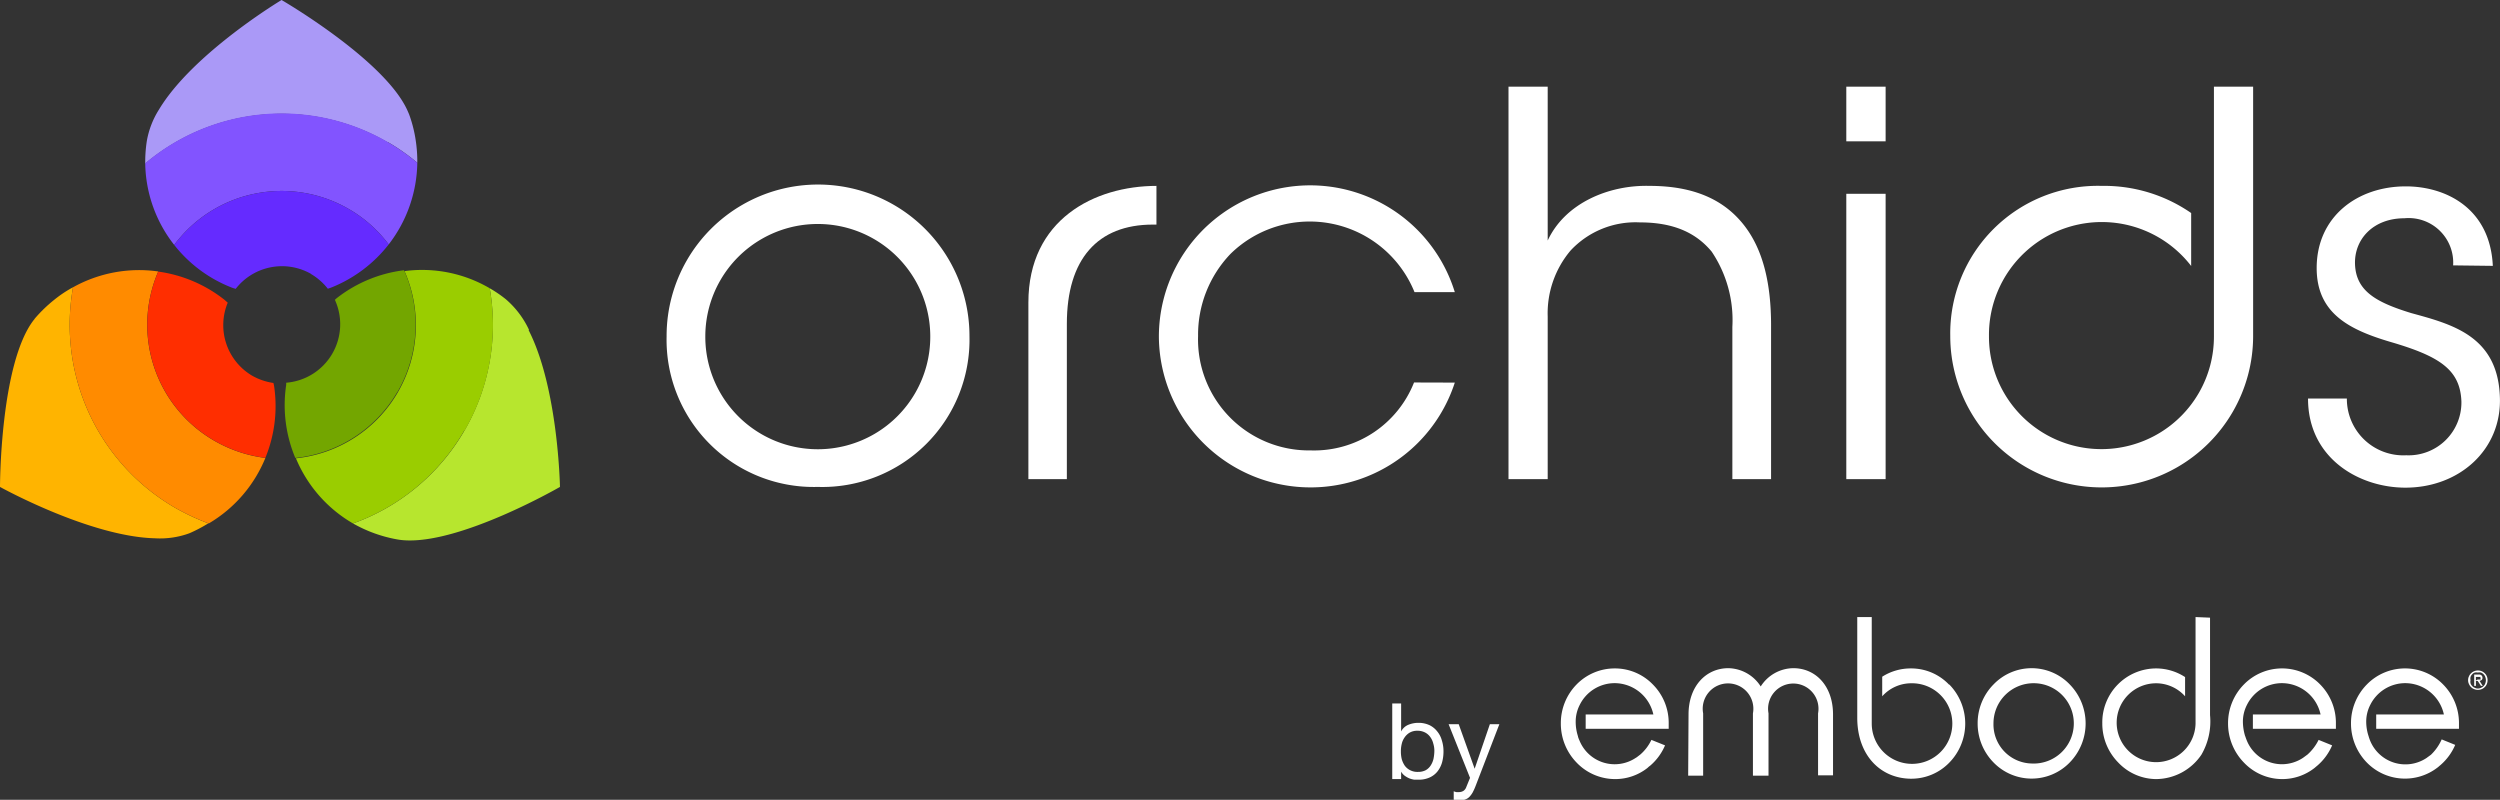 <svg xmlns="http://www.w3.org/2000/svg" xmlns:xlink="http://www.w3.org/1999/xlink" viewBox="0 0 205.37 65.7"><rect x="0" y="0" width="205.37" height="65.7" fill="#333333" stroke="none"/><defs><style>.cls-1{fill:none;}.cls-2{clip-path:url(#clip-path);}.cls-3{fill:#aa99f7;}.cls-4{fill:#b7e62e;}.cls-5{fill:#ffb400;}.cls-6{fill:#8254ff;}.cls-7{fill:#9acd00;}.cls-8{fill:#ff8b00;}.cls-9{fill:#652bff;}.cls-10{fill:#73a600;}.cls-11{fill:#ff2e00;}.cls-12{fill:#fff;}</style><clipPath id="clip-path"><rect class="cls-1" width="205.37" height="65.7"/></clipPath></defs><g id="Layer_2" data-name="Layer 2"><g id="Layer_5" data-name="Layer 5"><g class="cls-2"><path class="cls-3" d="M31.84,11.66a17.15,17.15,0,0,1,2.44,1.71v-.13a11.21,11.21,0,0,0-.12-1.64,10.74,10.74,0,0,0-.55-2.2l-.09-.21C31.75,5,23.13,0,23.13,0S15.84,4.37,13.06,9a7.1,7.1,0,0,0-1,2.59,11.24,11.24,0,0,0-.13,1.65c0,.06,0,.13,0,.2a17.37,17.37,0,0,1,19.91-1.75"/><path class="cls-4" d="M43.45,27.08a7.48,7.48,0,0,0-1.9-2.5,10.22,10.22,0,0,0-1.32-.9A17.34,17.34,0,0,1,29,43a11.39,11.39,0,0,0,3.62,1.31,5,5,0,0,0,.56.07C37.83,44.72,46,40,46,40s-.14-8.11-2.57-12.87"/><path class="cls-5" d="M6,23.6l-.15.08a9.83,9.83,0,0,0-1.36.92,11.7,11.7,0,0,0-1.64,1.58.44.44,0,0,1-.08.11C0,29.88,0,40,0,40s7.37,4.09,12.74,4.22a7,7,0,0,0,2.81-.41A11.88,11.88,0,0,0,17,43.06l.11-.07a18.75,18.75,0,0,1-2.73-1.28A17.37,17.37,0,0,1,6,23.6"/><path class="cls-6" d="M28.65,17.17a10.84,10.84,0,0,1,3.28,2.91,11.21,11.21,0,0,0,2.35-6.71,17.15,17.15,0,0,0-2.44-1.71,17.37,17.37,0,0,0-19.91,1.75,11.11,11.11,0,0,0,2.38,6.71,11,11,0,0,1,14.34-2.95"/><path class="cls-7" d="M38.16,35.39a17.28,17.28,0,0,0,2.07-11.71l0,0a11,11,0,0,0-7-1.41,11,11,0,0,1-8.92,15.38A11.1,11.1,0,0,0,29,43L29,43a17.3,17.3,0,0,0,9.14-7.63"/><path class="cls-8" d="M13,22.3a11.15,11.15,0,0,0-7,1.3,17.37,17.37,0,0,0,8.38,18.11A18.75,18.75,0,0,0,17.15,43a11.11,11.11,0,0,0,4.65-5.38,11.13,11.13,0,0,1-4.19-1.41A11,11,0,0,1,13,22.3"/><path class="cls-9" d="M25.55,22.51a4.89,4.89,0,0,1,1.38,1.21l.26-.09a11.29,11.29,0,0,0,4.74-3.55,10.84,10.84,0,0,0-3.28-2.91,11,11,0,0,0-14.34,2.95A11.17,11.17,0,0,0,19,23.61c.12.05.24.08.36.12a4.82,4.82,0,0,1,6.21-1.22"/><path class="cls-10" d="M32.65,32.2a11,11,0,0,0,.54-10,11.2,11.2,0,0,0-5.55,2.31l-.13.12a4.82,4.82,0,0,1-4,6.81c0,.06,0,.12,0,.18h0a11.22,11.22,0,0,0,.75,6,11,11,0,0,0,8.38-5.42"/><path class="cls-11" d="M18.69,24.85l-.26-.23A11.26,11.26,0,0,0,13,22.31,11,11,0,0,0,17.61,36.2a11.13,11.13,0,0,0,4.19,1.41,11.18,11.18,0,0,0,.72-5.87,2.8,2.8,0,0,0-.06-.28,5,5,0,0,1-1.75-.6,4.82,4.82,0,0,1-2-6"/><path class="cls-12" d="M57.94,27.69a9.24,9.24,0,1,0,18.48-.05,9.24,9.24,0,1,0-18.48,0Zm-3.18-.09a12.44,12.44,0,0,1,24.88,0A12.1,12.1,0,0,1,67.18,40,12.09,12.09,0,0,1,54.76,27.64Z"/><path class="cls-12" d="M95,15.27v3.18h-.3c-4.53,0-7.06,2.83-7.06,8.15V39.36H84.48V24.85c0-6.81,5.42-9.58,10.54-9.58"/><path class="cls-12" d="M119.51,31.43A12.46,12.46,0,0,1,95.2,27.64,12.43,12.43,0,0,1,119.51,24H116.2a9.29,9.29,0,0,0-15.12-3.14,9.6,9.6,0,0,0-2.66,6.75A9.11,9.11,0,0,0,107.66,37a8.83,8.83,0,0,0,8.5-5.58Z"/><path class="cls-12" d="M123.92,7.12h3.22V19.76c1.44-3.1,5.06-4.58,8.37-4.49,3.7,0,6.14,1.17,7.75,3.22s2.23,4.88,2.23,8.24V39.36h-3.18V26.86a10.07,10.07,0,0,0-1.7-6.19c-1.27-1.53-3.1-2.4-5.89-2.4a7.29,7.29,0,0,0-5.7,2.31A8,8,0,0,0,127.14,26V39.36h-3.22Z"/><path class="cls-12" d="M151.67,15.92h3.23V39.36h-3.23Zm0-8.8h3.23v4.49h-3.23Z"/><path class="cls-12" d="M201.52,21.8a3.66,3.66,0,0,0-4-3.87c-2.58,0-4.14,1.74-4.06,3.79.09,2.22,1.79,3.13,4.62,4,3.36.92,7.11,1.88,7.28,6.89.17,4.31-3.31,7.45-7.76,7.45-3.79,0-8-2.4-8-7.32h3.19a4.64,4.64,0,0,0,4.88,4.66,4.34,4.34,0,0,0,4.53-4.4c-.09-2.66-1.83-3.75-5.89-4.93-3.35-1-6-2.35-6-6.05,0-4.23,3.35-6.71,7.32-6.71,3.27,0,6.93,1.78,7.15,6.53Z"/><path class="cls-12" d="M185.09,27.64V7.12h-3.22v20h0c0,.17,0,.34,0,.51h0a9.24,9.24,0,1,1-18.48.05v-.05A9.27,9.27,0,0,1,180,21.85V17.5a12.56,12.56,0,0,0-7.35-2.23A12.12,12.12,0,0,0,160.21,27.6v0a12.44,12.44,0,0,0,24.88,0Z"/><path class="cls-12" d="M115.1,57.79v2.3h0a1.15,1.15,0,0,1,.57-.54,2.16,2.16,0,0,1,.86-.17,2.13,2.13,0,0,1,.9.19,1.81,1.81,0,0,1,.64.52,2,2,0,0,1,.38.75,2.92,2.92,0,0,1,.13.9,3.37,3.37,0,0,1-.12.9,2.17,2.17,0,0,1-.38.74,1.74,1.74,0,0,1-.64.49,2.13,2.13,0,0,1-.9.18l-.36,0a2.08,2.08,0,0,1-.41-.11,2,2,0,0,1-.37-.21,1.1,1.1,0,0,1-.3-.34h0V64h-.73V57.79Zm2.64,3.29a1.48,1.48,0,0,0-.25-.54,1.19,1.19,0,0,0-.43-.37,1.32,1.32,0,0,0-.62-.14,1.22,1.22,0,0,0-.63.15,1.31,1.31,0,0,0-.42.39,1.48,1.48,0,0,0-.24.54,2.48,2.48,0,0,0-.07.61,2.73,2.73,0,0,0,.07.64,1.91,1.91,0,0,0,.25.54,1.23,1.23,0,0,0,.44.37,1.3,1.3,0,0,0,.65.14,1.33,1.33,0,0,0,.63-.14,1.18,1.18,0,0,0,.41-.39,1.69,1.69,0,0,0,.23-.55,3.48,3.48,0,0,0,.07-.64,2,2,0,0,0-.09-.61"/><path class="cls-12" d="M121.22,64.56a4.88,4.88,0,0,1-.25.55,1.88,1.88,0,0,1-.28.37.9.9,0,0,1-.34.2,1.09,1.09,0,0,1-.42.07l-.26,0a1,1,0,0,1-.25-.06V65a1,1,0,0,0,.22.07l.21,0a.68.68,0,0,0,.38-.11.62.62,0,0,0,.22-.3l.31-.76L119,59.49h.83l1.31,3.66h0l1.25-3.66h.78Z"/><path class="cls-12" d="M138.71,58.69c0-2.34,1.45-3.8,3.27-3.8a3.22,3.22,0,0,1,2.66,1.5,3.21,3.21,0,0,1,2.68-1.5c1.83,0,3.26,1.46,3.26,3.8v5h-1.23V58.6a2.07,2.07,0,1,0-4.07,0v5.12H144V58.6a2.08,2.08,0,1,0-4.09,0v5.12h-1.23Z"/><path class="cls-12" d="M163.76,56.23a4.34,4.34,0,0,1,6.27,0,4.59,4.59,0,0,1,0,6.4,4.36,4.36,0,0,1-6.27,0,4.56,4.56,0,0,1-1.3-3.21,4.52,4.52,0,0,1,1.3-3.19m3.13,6.49a3.3,3.3,0,1,0-3.13-3.3,3.21,3.21,0,0,0,3.13,3.3"/><path class="cls-12" d="M180.36,50.69v8.75a3.24,3.24,0,1,1-3.24-3.31,3.2,3.2,0,0,1,2.38,1.07V55.62a4.37,4.37,0,0,0-2.36-.71,4.43,4.43,0,0,0-4.44,4.52,4.54,4.54,0,0,0,1.3,3.2A4.32,4.32,0,0,0,177.12,64a4.53,4.53,0,0,0,3.72-2,5.44,5.44,0,0,0,.71-3.26v-8Z"/><path class="cls-12" d="M160.1,56.23A4.29,4.29,0,0,0,157,54.91a4.34,4.34,0,0,0-2.38.68V57.2A3.2,3.2,0,0,1,157,56.13a3.31,3.31,0,1,1-3.24,3.31V50.69h-1.19v7.7c0,.2,0,.4,0,.58,0,3.07,1.91,5,4.45,5a4.34,4.34,0,0,0,3.12-1.33,4.59,4.59,0,0,0,0-6.4"/><path class="cls-12" d="M184.44,60.49h0a4.16,4.16,0,0,1-.19-1.2,3,3,0,0,1,.33-1.38h0a3.21,3.21,0,0,1,2.89-1.79,3.26,3.26,0,0,1,3.16,2.57h-5.56v1.18h6.82v-.45a4.49,4.49,0,0,0-1.29-3.19,4.38,4.38,0,0,0-6.27,0,4.53,4.53,0,0,0-1.3,3.19,4.59,4.59,0,0,0,1.3,3.22A4.34,4.34,0,0,0,187.47,64a4.28,4.28,0,0,0,2.66-.91h0l.13-.11.12-.1a4.52,4.52,0,0,0,1.2-1.65l-1.11-.45a4,4,0,0,1-.92,1.21l-.22.16-.15.11a3.15,3.15,0,0,1-1.72.52,3.12,3.12,0,0,1-2.91-2h0s-.05-.12-.11-.31"/><path class="cls-12" d="M129.63,60.49h0a3.84,3.84,0,0,1-.19-1.2,3,3,0,0,1,.33-1.38h0a3.2,3.2,0,0,1,2.89-1.79,3.27,3.27,0,0,1,3.16,2.57h-5.56v1.18h6.82v-.45a4.46,4.46,0,0,0-1.3-3.19,4.33,4.33,0,0,0-3.12-1.32,4.38,4.38,0,0,0-3.15,1.32,4.53,4.53,0,0,0-1.29,3.19,4.58,4.58,0,0,0,1.29,3.22A4.38,4.38,0,0,0,132.67,64a4.28,4.28,0,0,0,2.66-.91h0l.12-.11.13-.1a4.52,4.52,0,0,0,1.2-1.65l-1.12-.45a3.69,3.69,0,0,1-.92,1.21l-.21.16a.91.91,0,0,1-.16.11,3.12,3.12,0,0,1-4.62-1.43h0a2.33,2.33,0,0,1-.12-.31"/><path class="cls-12" d="M194.58,60.49h0a3.8,3.8,0,0,1-.2-1.2,3,3,0,0,1,.33-1.38h0a3.21,3.21,0,0,1,2.89-1.79,3.26,3.26,0,0,1,3.16,2.57h-5.56v1.18H202v-.45a4.5,4.5,0,0,0-1.3-3.19,4.38,4.38,0,0,0-6.27,0,4.53,4.53,0,0,0-1.3,3.19,4.59,4.59,0,0,0,1.3,3.22,4.38,4.38,0,0,0,5.81.41h0a1.27,1.27,0,0,0,.13-.11l.12-.1a4.52,4.52,0,0,0,1.2-1.65l-1.11-.45A4,4,0,0,1,199.7,62l-.22.16-.15.11a3.13,3.13,0,0,1-4.63-1.43h0s-.05-.12-.11-.31"/><path class="cls-12" d="M202.82,55.56a.74.74,0,0,1,.17-.25.78.78,0,0,1,.26-.17.77.77,0,0,1,.3-.06.83.83,0,0,1,.32.06.85.85,0,0,1,.25.17.74.74,0,0,1,.17.25.81.81,0,0,1,.06.31.83.83,0,0,1-.06.32.74.74,0,0,1-.17.25.7.7,0,0,1-.25.17.83.83,0,0,1-.32.06.77.77,0,0,1-.3-.06.65.65,0,0,1-.26-.17.74.74,0,0,1-.17-.25.68.68,0,0,1-.07-.32.67.67,0,0,1,.07-.31m.13.58a.55.55,0,0,0,.14.22.46.46,0,0,0,.21.14.54.54,0,0,0,.25.06.55.55,0,0,0,.26-.06.6.6,0,0,0,.21-.14.55.55,0,0,0,.14-.22.76.76,0,0,0,.05-.27.75.75,0,0,0-.05-.26.55.55,0,0,0-.14-.22.6.6,0,0,0-.21-.14.55.55,0,0,0-.26,0,.53.53,0,0,0-.25,0,.46.46,0,0,0-.21.14.55.55,0,0,0-.14.22.58.58,0,0,0,0,.26.59.59,0,0,0,0,.27m.66-.73a.33.33,0,0,1,.24.07.25.25,0,0,1,.08.2.21.21,0,0,1-.07.18.33.33,0,0,1-.17.07l.26.41h-.15l-.26-.4h-.15v.4h-.14v-.93Zm-.07.41h.09l.08,0,.06,0a.2.2,0,0,0,0-.09.12.12,0,0,0,0-.07.12.12,0,0,0-.05-.05l-.06,0h-.27v.29Z"/></g></g></g></svg>